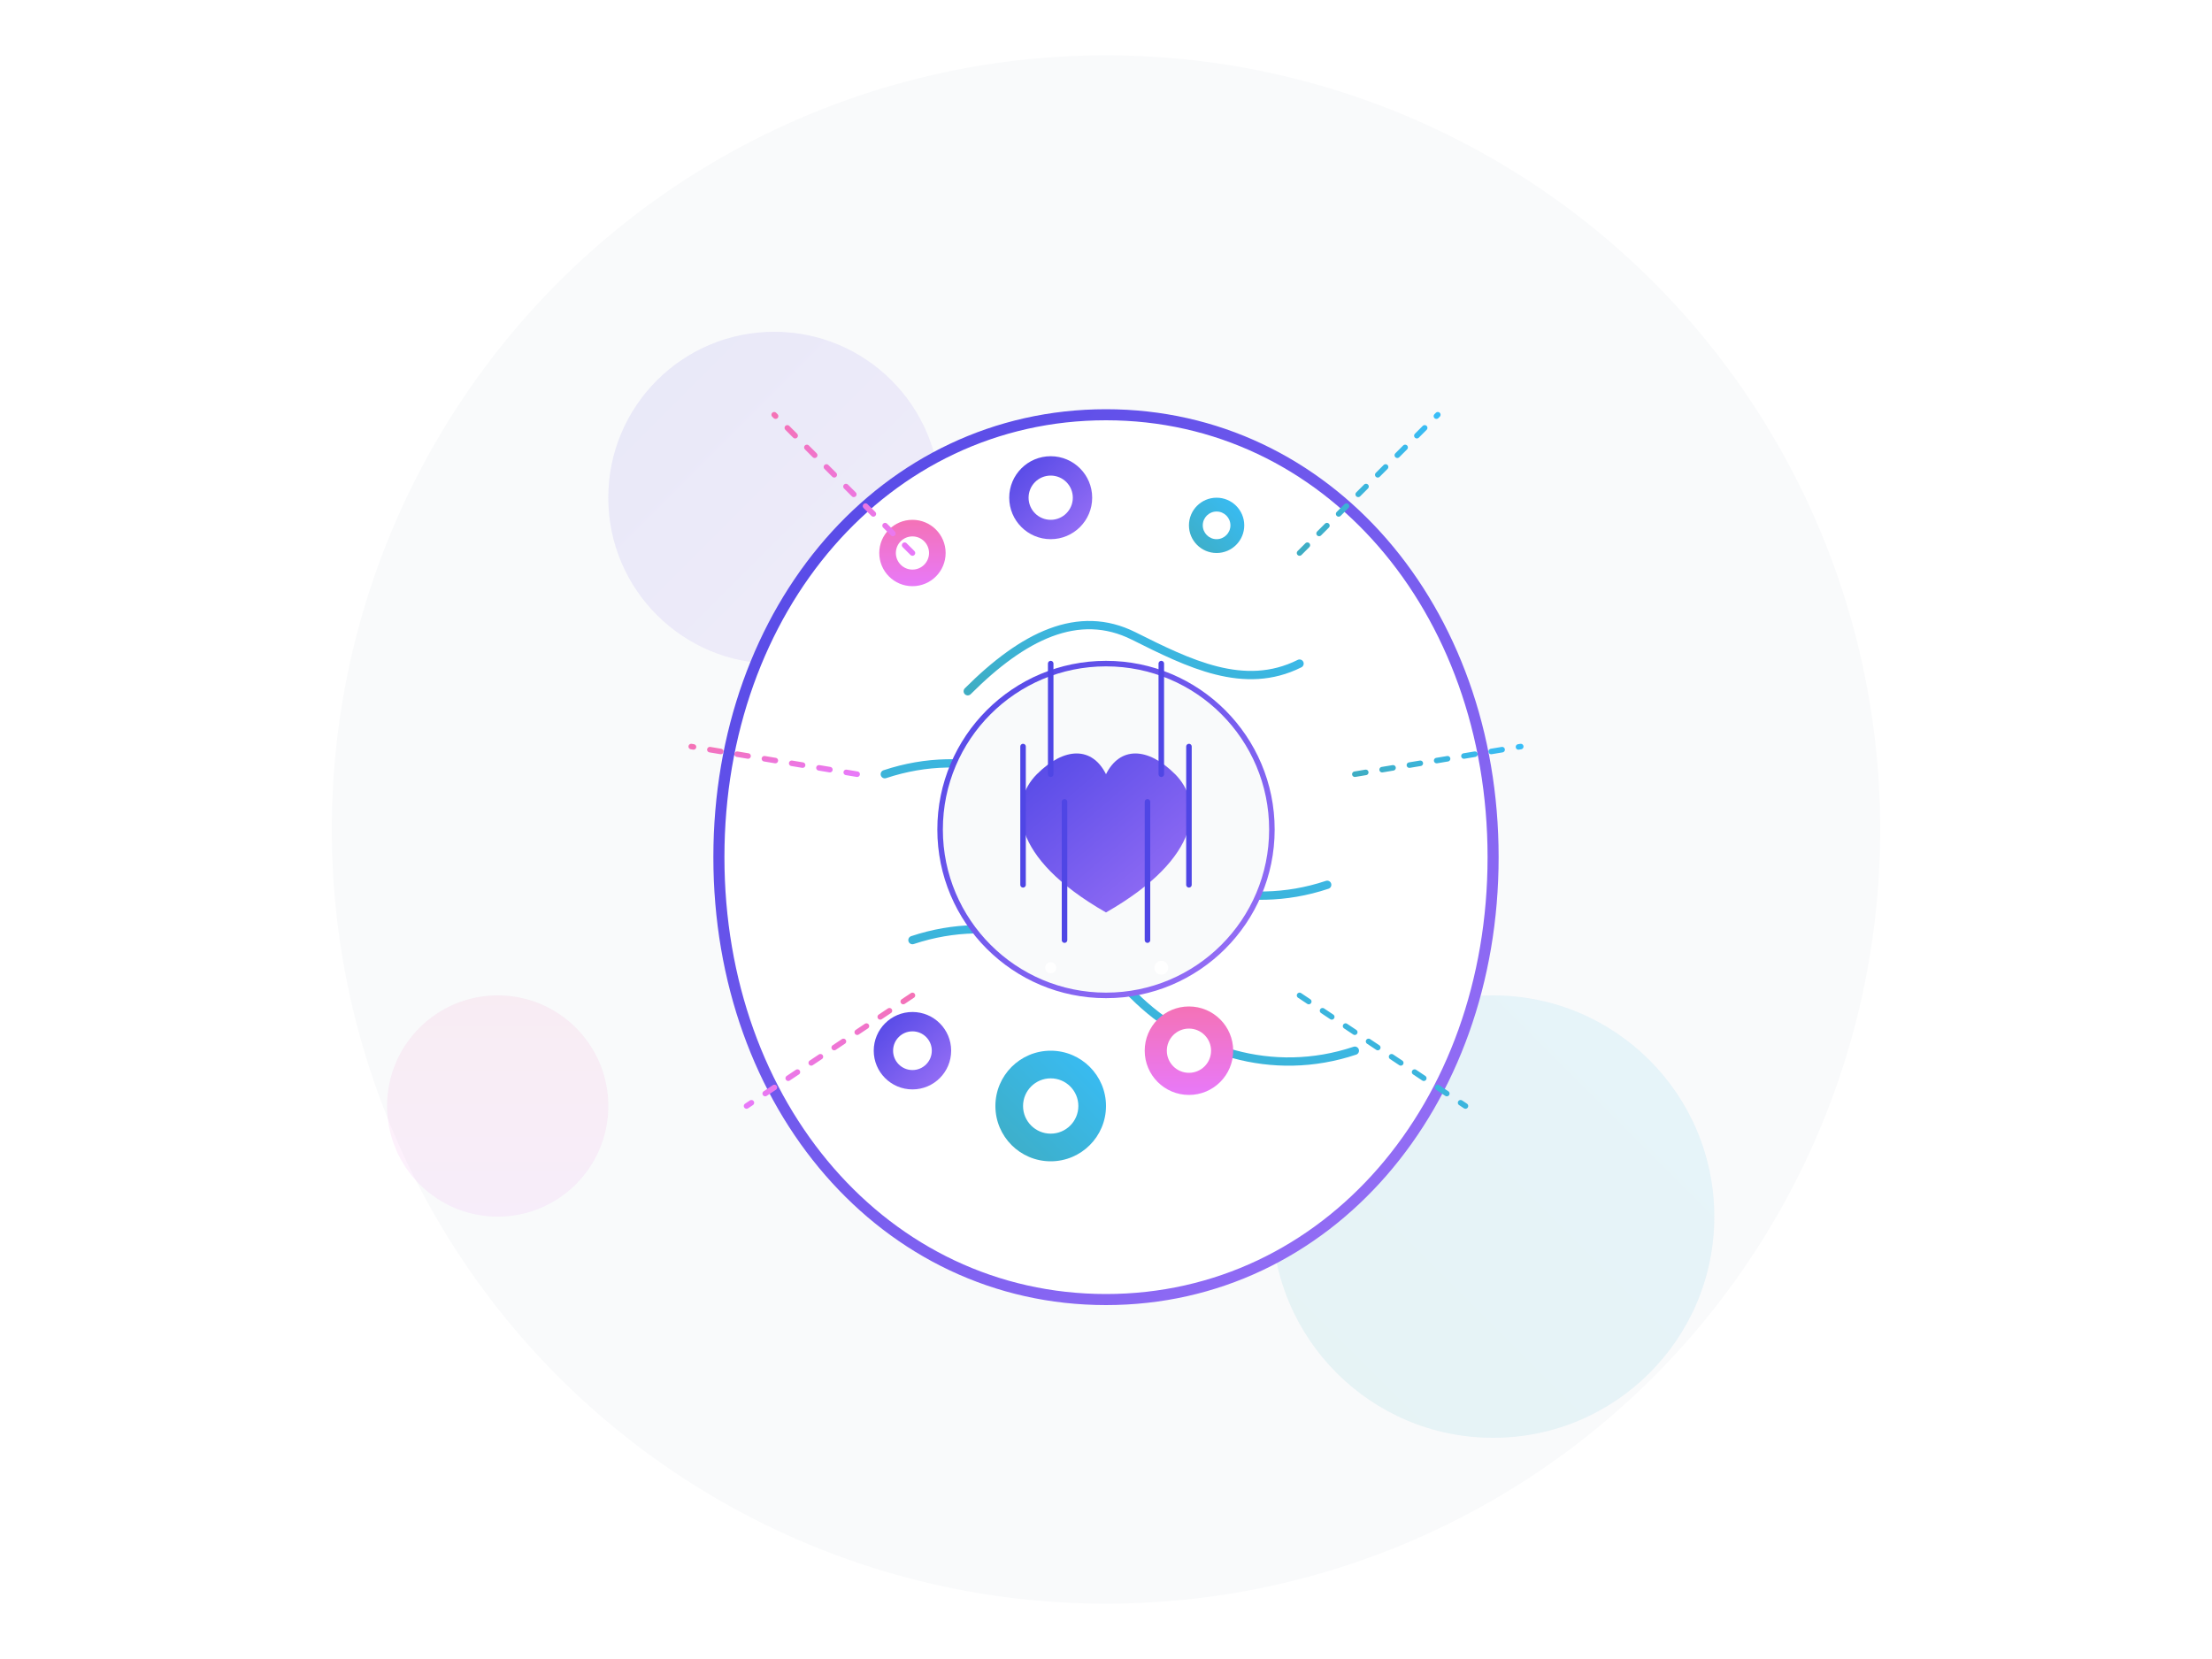 <?xml version="1.0" encoding="UTF-8"?>
<svg width="800px" height="600px" viewBox="0 0 800 600" version="1.1" xmlns="http://www.w3.org/2000/svg" xmlns:xlink="http://www.w3.org/1999/xlink">
    <title>Mental Wellness Illustration</title>
    <defs>
        <linearGradient x1="0%" y1="0%" x2="100%" y2="100%" id="gradientPrimary">
            <stop stop-color="#4F46E5" offset="0%"></stop>
            <stop stop-color="#9C72F7" offset="100%"></stop>
        </linearGradient>
        <linearGradient x1="100%" y1="0%" x2="0%" y2="100%" id="gradientSecondary">
            <stop stop-color="#38BDF8" offset="0%"></stop>
            <stop stop-color="#3EADC3" offset="100%"></stop>
        </linearGradient>
        <linearGradient x1="50%" y1="0%" x2="50%" y2="100%" id="gradientAccent">
            <stop stop-color="#F472B6" offset="0%"></stop>
            <stop stop-color="#E879F9" offset="100%"></stop>
        </linearGradient>
        <filter id="shadow" x="-20%" y="-20%" width="140%" height="140%">
            <feGaussianBlur in="SourceAlpha" stdDeviation="10"></feGaussianBlur>
            <feOffset dx="0" dy="10" result="offsetblur"></feOffset>
            <feComponentTransfer>
                <feFuncA type="linear" slope="0.3"></feFuncA>
            </feComponentTransfer>
            <feMerge>
                <feMergeNode></feMergeNode>
                <feMergeNode in="SourceGraphic"></feMergeNode>
            </feMerge>
        </filter>
        <filter id="glow" x="-20%" y="-20%" width="140%" height="140%">
            <feGaussianBlur in="SourceAlpha" stdDeviation="8"></feGaussianBlur>
            <feOffset dx="0" dy="0" result="offsetblur"></feOffset>
            <feComponentTransfer>
                <feFuncA type="linear" slope="0.6"></feFuncA>
            </feComponentTransfer>
            <feMerge>
                <feMergeNode></feMergeNode>
                <feMergeNode in="SourceGraphic"></feMergeNode>
            </feMerge>
        </filter>
        <!-- Animation definitions -->
        <animate xlink:href="#backgroundCircle" attributeName="r" from="270" to="290" dur="6s" repeatCount="indefinite" begin="0s" />
        <animate xlink:href="#primaryGradientCircle" attributeName="r" from="55" to="65" dur="4s" repeatCount="indefinite" begin="0s" />
        <animate xlink:href="#secondaryGradientCircle" attributeName="r" from="75" to="85" dur="5s" repeatCount="indefinite" begin="1s" />
        <animate xlink:href="#accentGradientCircle" attributeName="r" from="35" to="45" dur="3s" repeatCount="indefinite" begin="2s" />
    </defs>
    
    <g stroke="none" stroke-width="1" fill="none" fill-rule="evenodd">
        <!-- Background Elements -->
        <circle id="backgroundCircle" fill="#F9FAFB" cx="400" cy="300" r="280">
            <!-- Subtle pulsing animation -->
            <animate attributeName="r" values="280;290;280" dur="8s" repeatCount="indefinite" />
        </circle>
        
        <circle id="primaryGradientCircle" fill-opacity="0.1" fill="url(#gradientPrimary)" cx="280" cy="180" r="60">
            <!-- Floating animation for background circles -->
            <animateTransform attributeName="transform" type="translate" values="0,0; 5,5; 0,10; -5,5; 0,0" dur="6s" repeatCount="indefinite" />
        </circle>
        
        <circle id="secondaryGradientCircle" fill-opacity="0.1" fill="url(#gradientSecondary)" cx="540" cy="440" r="80">
            <animateTransform attributeName="transform" type="translate" values="0,0; -10,5; -5,10; 5,5; 0,0" dur="7s" repeatCount="indefinite" />
        </circle>
        
        <circle id="accentGradientCircle" fill-opacity="0.1" fill="url(#gradientAccent)" cx="180" cy="400" r="40">
            <animateTransform attributeName="transform" type="translate" values="0,0; 8,-5; 4,-10; -4,-5; 0,0" dur="5s" repeatCount="indefinite" />
        </circle>

        <!-- 3D Effect Head Outline -->
        <path d="M400,140 C480,140 540,210 540,300 C540,390 480,460 400,460 C320,460 260,390 260,300 C260,210 320,140 400,140 Z" stroke="url(#gradientPrimary)" stroke-width="4" fill="#FFFFFF" filter="url(#shadow)">
            <!-- Subtle breathing animation for the head -->
            <animateTransform attributeName="transform" type="scale" values="1;1.01;1" dur="4s" repeatCount="indefinite" additive="sum" />
            <animateTransform attributeName="transform" type="rotate" from="0 400 300" to="2 400 300" dur="6s" repeatCount="indefinite" additive="sum" />
        </path>

        <!-- Brain Patterns with flowing animation -->
        <path d="M350,250 C370,230 390,220 410,230 C430,240 450,250 470,240" stroke="url(#gradientSecondary)" stroke-width="3" stroke-linecap="round" fill="none">
            <animate attributeName="d" values="M350,250 C370,230 390,220 410,230 C430,240 450,250 470,240; 
                                              M350,255 C370,235 390,225 410,235 C430,245 450,255 470,245;
                                              M350,250 C370,230 390,220 410,230 C430,240 450,250 470,240" 
                    dur="4s" repeatCount="indefinite" />
        </path>
        
        <path d="M320,280 C350,270 380,280 400,300 C420,320 450,330 480,320" stroke="url(#gradientSecondary)" stroke-width="3" stroke-linecap="round" fill="none">
            <animate attributeName="d" values="M320,280 C350,270 380,280 400,300 C420,320 450,330 480,320; 
                                              M320,285 C350,275 380,285 400,305 C420,325 450,335 480,325; 
                                              M320,280 C350,270 380,280 400,300 C420,320 450,330 480,320" 
                    dur="5s" repeatCount="indefinite" />
        </path>
        
        <path d="M330,340 C360,330 390,340 410,360 C430,380 460,390 490,380" stroke="url(#gradientSecondary)" stroke-width="3" stroke-linecap="round" fill="none">
            <animate attributeName="d" values="M330,340 C360,330 390,340 410,360 C430,380 460,390 490,380; 
                                              M330,345 C360,335 390,345 410,365 C430,385 460,395 490,385; 
                                              M330,340 C360,330 390,340 410,360 C430,380 460,390 490,380" 
                    dur="6s" repeatCount="indefinite" />
        </path>

        <!-- Flowers/Growth Elements with rotating and scaling animations -->
        <g transform="translate(380, 180)">
            <circle fill="url(#gradientPrimary)" cx="0" cy="0" r="15">
                <animate attributeName="r" values="15;17;15" dur="3s" repeatCount="indefinite" />
            </circle>
            <circle fill="#FFFFFF" cx="0" cy="0" r="8">
                <animate attributeName="r" values="8;9;8" dur="3s" repeatCount="indefinite" />
            </circle>
            <animateTransform attributeName="transform" type="rotate" from="0" to="360" dur="20s" repeatCount="indefinite" additive="sum" />
        </g>
        
        <g transform="translate(330, 200)">
            <circle fill="url(#gradientAccent)" cx="0" cy="0" r="12">
                <animate attributeName="r" values="12;14;12" dur="4s" repeatCount="indefinite" />
            </circle>
            <circle fill="#FFFFFF" cx="0" cy="0" r="6">
                <animate attributeName="r" values="6;7;6" dur="4s" repeatCount="indefinite" />
            </circle>
            <animateTransform attributeName="transform" type="rotate" from="0" to="-360" dur="25s" repeatCount="indefinite" additive="sum" />
        </g>
        
        <g transform="translate(440, 190)">
            <circle fill="url(#gradientSecondary)" cx="0" cy="0" r="10">
                <animate attributeName="r" values="10;12;10" dur="3.5s" repeatCount="indefinite" />
            </circle>
            <circle fill="#FFFFFF" cx="0" cy="0" r="5">
                <animate attributeName="r" values="5;6;5" dur="3.5s" repeatCount="indefinite" />
            </circle>
            <animateTransform attributeName="transform" type="rotate" from="0" to="360" dur="22s" repeatCount="indefinite" additive="sum" />
        </g>
        
        <g transform="translate(380, 400)">
            <circle fill="url(#gradientSecondary)" cx="0" cy="0" r="20">
                <animate attributeName="r" values="20;22;20" dur="4.5s" repeatCount="indefinite" />
            </circle>
            <circle fill="#FFFFFF" cx="0" cy="0" r="10">
                <animate attributeName="r" values="10;11;10" dur="4.5s" repeatCount="indefinite" />
            </circle>
            <animateTransform attributeName="transform" type="rotate" from="0" to="-360" dur="28s" repeatCount="indefinite" additive="sum" />
        </g>
        
        <g transform="translate(330, 380)">
            <circle fill="url(#gradientPrimary)" cx="0" cy="0" r="14">
                <animate attributeName="r" values="14;16;14" dur="3.2s" repeatCount="indefinite" />
            </circle>
            <circle fill="#FFFFFF" cx="0" cy="0" r="7">
                <animate attributeName="r" values="7;8;7" dur="3.2s" repeatCount="indefinite" />
            </circle>
            <animateTransform attributeName="transform" type="rotate" from="0" to="360" dur="24s" repeatCount="indefinite" additive="sum" />
        </g>
        
        <g transform="translate(430, 380)">
            <circle fill="url(#gradientAccent)" cx="0" cy="0" r="16">
                <animate attributeName="r" values="16;18;16" dur="5s" repeatCount="indefinite" />
            </circle>
            <circle fill="#FFFFFF" cx="0" cy="0" r="8">
                <animate attributeName="r" values="8;9;8" dur="5s" repeatCount="indefinite" />
            </circle>
            <animateTransform attributeName="transform" type="rotate" from="0" to="-360" dur="26s" repeatCount="indefinite" additive="sum" />
        </g>

        <!-- Center Garden/Park with glowing effect -->
        <circle fill="#F9FAFB" cx="400" cy="300" r="60" stroke="url(#gradientPrimary)" stroke-width="2" filter="url(#glow)">
            <animate attributeName="stroke-width" values="2;3;2" dur="3s" repeatCount="indefinite" />
            <animate attributeName="r" values="60;62;60" dur="4s" repeatCount="indefinite" />
        </circle>
        
        <path d="M375,280 C385,270 395,270 400,280 C405,270 415,270 425,280 C435,290 435,310 400,330 C365,310 365,290 375,280 Z" fill="url(#gradientPrimary)">
            <animate attributeName="d" values="M375,280 C385,270 395,270 400,280 C405,270 415,270 425,280 C435,290 435,310 400,330 C365,310 365,290 375,280 Z;
                                              M375,282 C385,272 395,272 400,282 C405,272 415,272 425,282 C435,292 435,312 400,332 C365,312 365,292 375,282 Z;
                                              M375,280 C385,270 395,270 400,280 C405,270 415,270 425,280 C435,290 435,310 400,330 C365,310 365,290 375,280 Z"
                   dur="4s" repeatCount="indefinite" />
        </path>
        
        <!-- Animated stems -->
        <path d="M380,240 L380,280 M420,240 L420,280" stroke="#4F46E5" stroke-width="2" stroke-linecap="round">
            <animate attributeName="d" values="M380,240 L380,280 M420,240 L420,280;
                                              M378,240 L380,280 M422,240 L420,280;
                                              M380,240 L380,280 M420,240 L420,280"
                   dur="3s" repeatCount="indefinite" />
        </path>
        
        <path d="M370,270 L370,320 M385,290 L385,340 M415,290 L415,340 M430,270 L430,320" stroke="#4F46E5" stroke-width="2" stroke-linecap="round">
            <animate attributeName="d" values="M370,270 L370,320 M385,290 L385,340 M415,290 L415,340 M430,270 L430,320;
                                              M368,270 L370,320 M387,290 L385,340 M413,290 L415,340 M432,270 L430,320;
                                              M370,270 L370,320 M385,290 L385,340 M415,290 L415,340 M430,270 L430,320"
                   dur="4s" repeatCount="indefinite" />
        </path>

        <!-- Light Beams/Thoughts with dash animation -->
        <path d="M470,200 L520,150" stroke="url(#gradientSecondary)" stroke-width="2" stroke-linecap="round" stroke-dasharray="4,6">
            <animate attributeName="stroke-dashoffset" values="0;30" dur="3s" repeatCount="indefinite" />
        </path>
        
        <path d="M490,280 L550,270" stroke="url(#gradientSecondary)" stroke-width="2" stroke-linecap="round" stroke-dasharray="4,6">
            <animate attributeName="stroke-dashoffset" values="0;30" dur="4s" repeatCount="indefinite" />
        </path>
        
        <path d="M470,360 L530,400" stroke="url(#gradientSecondary)" stroke-width="2" stroke-linecap="round" stroke-dasharray="4,6">
            <animate attributeName="stroke-dashoffset" values="0;30" dur="3.5s" repeatCount="indefinite" />
        </path>
        
        <path d="M330,200 L280,150" stroke="url(#gradientAccent)" stroke-width="2" stroke-linecap="round" stroke-dasharray="4,6">
            <animate attributeName="stroke-dashoffset" values="0;30" dur="4.2s" repeatCount="indefinite" />
        </path>
        
        <path d="M310,280 L250,270" stroke="url(#gradientAccent)" stroke-width="2" stroke-linecap="round" stroke-dasharray="4,6">
            <animate attributeName="stroke-dashoffset" values="0;30" dur="3.8s" repeatCount="indefinite" />
        </path>
        
        <path d="M330,360 L270,400" stroke="url(#gradientAccent)" stroke-width="2" stroke-linecap="round" stroke-dasharray="4,6">
            <animate attributeName="stroke-dashoffset" values="0;30" dur="3.6s" repeatCount="indefinite" />
        </path>
        
        <!-- Additional sparkling elements -->
        <g>
            <circle cx="450" cy="220" r="3" fill="#FFFFFF">
                <animate attributeName="opacity" values="0.2;1;0.2" dur="2s" repeatCount="indefinite" />
                <animate attributeName="r" values="2;4;2" dur="2s" repeatCount="indefinite" />
            </circle>
            <circle cx="350" cy="220" r="2" fill="#FFFFFF">
                <animate attributeName="opacity" values="0.2;1;0.2" dur="1.5s" repeatCount="indefinite" />
                <animate attributeName="r" values="1;3;1" dur="1.5s" repeatCount="indefinite" />
            </circle>
            <circle cx="400" cy="180" r="2.5" fill="#FFFFFF">
                <animate attributeName="opacity" values="0.2;1;0.2" dur="3s" repeatCount="indefinite" />
                <animate attributeName="r" values="1.5;3.5;1.5" dur="3s" repeatCount="indefinite" />
            </circle>
            <circle cx="380" cy="350" r="2" fill="#FFFFFF">
                <animate attributeName="opacity" values="0.2;1;0.2" dur="2.5s" repeatCount="indefinite" />
                <animate attributeName="r" values="1;3;1" dur="2.5s" repeatCount="indefinite" />
            </circle>
            <circle cx="420" cy="350" r="2.5" fill="#FFFFFF">
                <animate attributeName="opacity" values="0.2;1;0.2" dur="2.2s" repeatCount="indefinite" />
                <animate attributeName="r" values="1.5;3.5;1.5" dur="2.2s" repeatCount="indefinite" />
            </circle>
        </g>
    </g>
</svg> 